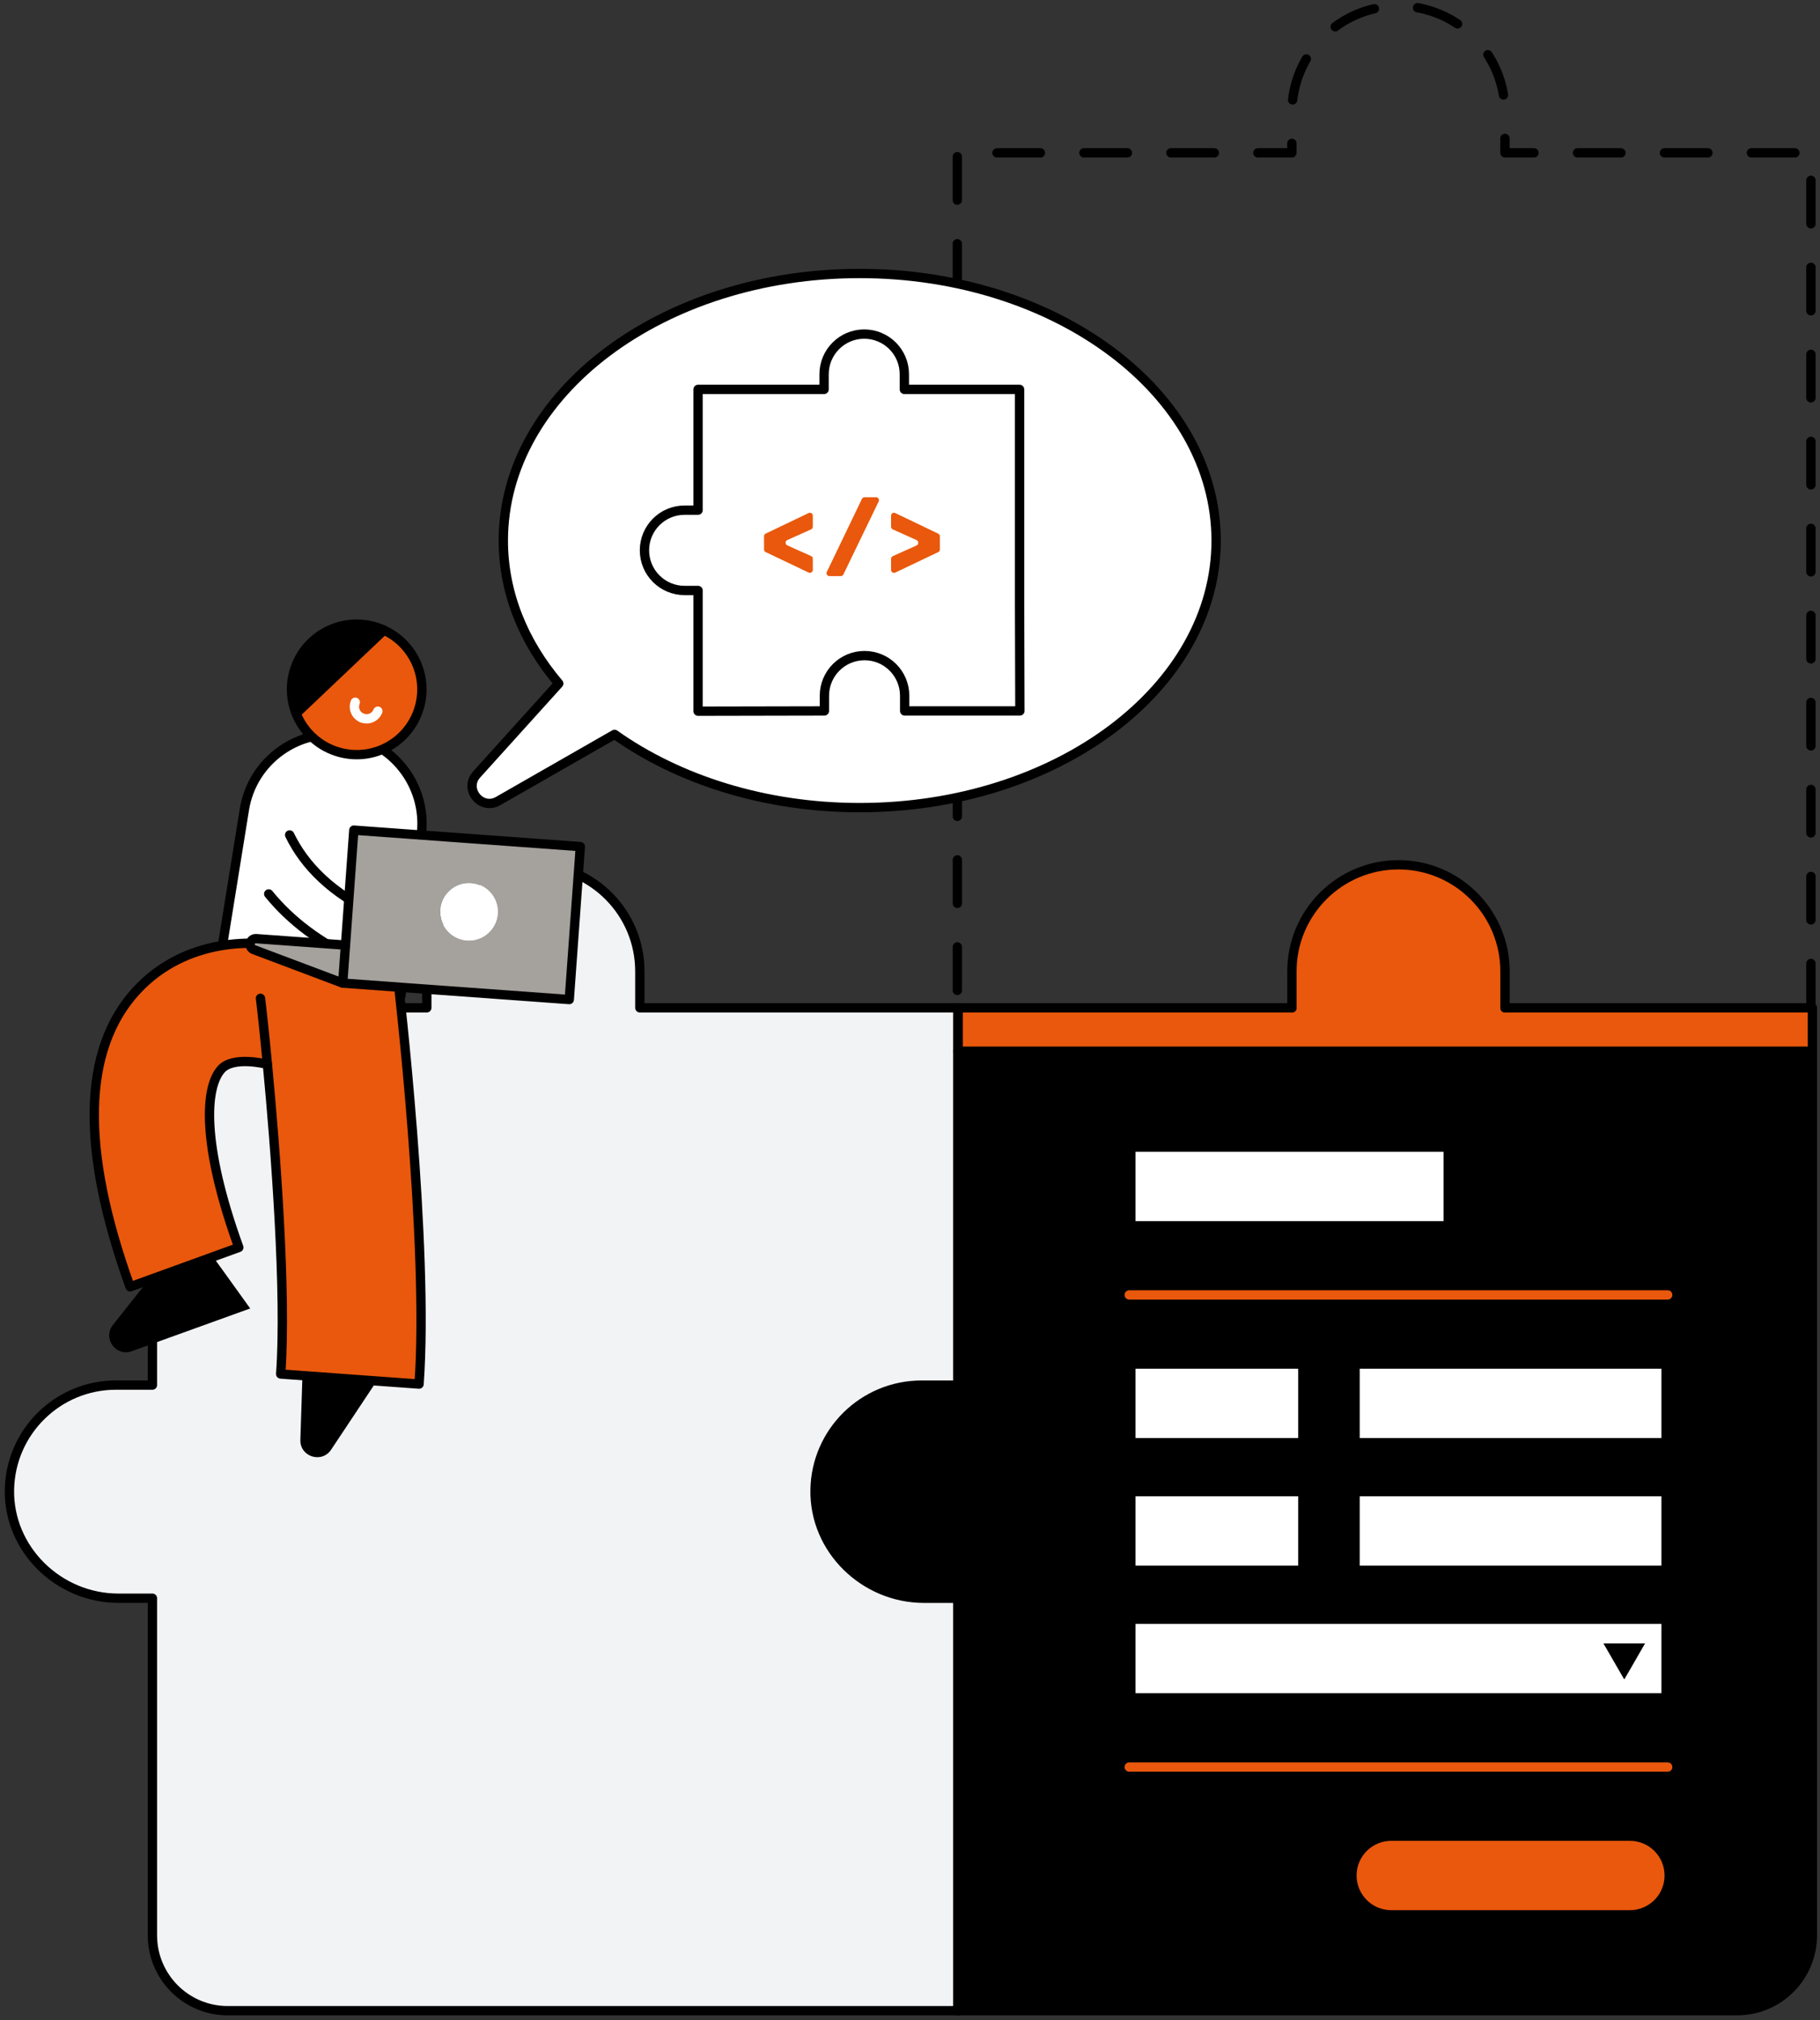 <svg viewBox="0 0 293 325" fill="none" xmlns="http://www.w3.org/2000/svg">
<rect x="0" y="0" width="293" height="325" fill="#333333" stroke="none"/>
<path d="M154.23 323.506H154.224V257.143H148.75C139.135 257.143 131.035 249.277 131.216 239.669C131.383 230.349 138.995 222.852 148.361 222.852H154.224V169.138H291.775V311.379C291.775 318.072 286.341 323.506 279.648 323.506H154.23ZM268.224 273.176V260.526H182.049V273.176H268.224ZM268.224 252.647V239.991H218.148V252.647H268.224ZM268.224 232.118V219.462H218.148V232.118H268.224ZM268.727 301.745C268.727 298.24 265.893 295.413 262.402 295.413H223.971C222.222 295.413 220.641 296.123 219.495 297.269C218.349 298.415 217.646 299.989 217.646 301.745C217.646 305.235 220.48 308.069 223.971 308.069H262.402C264.151 308.069 265.732 307.359 266.877 306.213C268.023 305.068 268.727 303.493 268.727 301.745ZM233.136 197.218V184.568H182.042V197.218H233.136ZM209.74 252.647V239.991H182.042V252.647H209.74ZM209.74 232.118V219.462H182.042V232.118H209.74Z" fill="black"/>
<path d="M291.774 162.15V169.131H154.229V162.15H207.984V156.288C207.984 146.814 215.669 139.135 225.136 139.135C234.603 139.135 242.288 146.814 242.288 156.288V162.15H291.774Z" fill="#E9580C"/>
<path d="M268.223 260.52V273.169H182.048V260.52H268.223ZM263.151 267.293L264.82 264.406H258.16L259.828 267.293L261.496 270.174L263.165 267.293H263.151Z" fill="white"/>
<path d="M268.223 239.991H218.147V252.647H268.223V239.991Z" fill="white"/>
<path d="M268.223 219.462H218.147V232.118H268.223V219.462Z" fill="white"/>
<path d="M262.402 295.413C265.892 295.413 268.726 298.247 268.726 301.745C268.726 303.494 268.016 305.075 266.877 306.214C265.738 307.353 264.15 308.07 262.402 308.07H223.97C220.48 308.07 217.646 305.236 217.646 301.745C217.646 299.989 218.356 298.408 219.495 297.269C220.634 296.13 222.222 295.413 223.97 295.413H262.402Z" fill="#E9580C"/>
<path d="M264.813 264.412L263.152 267.3L261.483 270.181L259.822 267.3L258.153 264.412H261.483H264.813Z" fill="black"/>
<path d="M233.142 184.568H182.048V197.218H233.142V184.568Z" fill="white"/>
<path d="M209.746 239.991H182.048V252.647H209.746V239.991Z" fill="white"/>
<path d="M209.746 219.462H182.048V232.118H209.746V219.462Z" fill="white"/>
<path d="M154.23 162.15H154.224V169.131H154.23V162.15Z" fill="#E9580C"/>
<path d="M154.223 257.136V323.499H36.665C29.965 323.499 24.538 318.066 24.538 311.372V257.136H19.057C9.443 257.136 1.343 249.27 1.523 239.662C1.698 230.343 9.309 222.845 18.669 222.845H24.538V162.15H68.711V156.669C68.711 147.062 76.577 138.961 86.185 139.136C95.504 139.31 103.008 146.921 103.008 156.288V162.15H154.223V222.845H148.361C139.001 222.845 131.39 230.336 131.215 239.662C131.028 249.27 139.128 257.136 148.749 257.136H154.223Z" fill="#F2F3F5"/>
<path d="M233.142 184.568H182.048V197.218H233.142V184.568Z" stroke="black" stroke-width="1.5" stroke-miterlimit="10" stroke-linecap="round" stroke-linejoin="round"/>
<path d="M262.402 308.076H223.97C220.48 308.076 217.646 305.242 217.646 301.751C217.646 299.996 218.356 298.415 219.495 297.276C220.634 296.137 222.222 295.42 223.97 295.42H262.402C265.892 295.42 268.726 298.254 268.726 301.751C268.726 303.5 268.016 305.081 266.877 306.22C265.738 307.359 264.15 308.076 262.402 308.076Z" stroke="black" stroke-width="1.5" stroke-miterlimit="10" stroke-linecap="round" stroke-linejoin="round"/>
<path d="M209.746 219.462H182.048V232.118H209.746V219.462Z" stroke="black" stroke-width="1.5" stroke-miterlimit="10" stroke-linecap="round" stroke-linejoin="round"/>
<path d="M268.223 219.462H218.147V232.118H268.223V219.462Z" stroke="black" stroke-width="1.5" stroke-miterlimit="10" stroke-linecap="round" stroke-linejoin="round"/>
<path d="M209.746 239.99H182.048V252.647H209.746V239.99Z" stroke="black" stroke-width="1.5" stroke-miterlimit="10" stroke-linecap="round" stroke-linejoin="round"/>
<path d="M268.223 239.99H218.147V252.647H268.223V239.99Z" stroke="black" stroke-width="1.5" stroke-miterlimit="10" stroke-linecap="round" stroke-linejoin="round"/>
<path d="M268.223 260.519H182.048V273.169H268.223V260.519Z" stroke="black" stroke-width="1.5" stroke-miterlimit="10" stroke-linecap="round" stroke-linejoin="round"/>
<path d="M291.774 169.131V311.372C291.774 318.066 286.34 323.499 279.647 323.499H154.229" stroke="black" stroke-width="1.5" stroke-miterlimit="10" stroke-linecap="round" stroke-linejoin="round"/>
<path d="M154.224 323.506V257.142H148.75C139.135 257.142 131.035 249.277 131.216 239.669C131.383 230.349 138.995 222.852 148.361 222.852H154.224V169.138" stroke="black" stroke-width="1.5" stroke-miterlimit="10" stroke-linecap="round" stroke-linejoin="round"/>
<path d="M154.229 162.15V169.131V222.845" stroke="black" stroke-width="1.5" stroke-miterlimit="10" stroke-linecap="round" stroke-linejoin="round"/>
<path d="M154.23 257.136V323.499H36.665C29.965 323.499 24.538 318.066 24.538 311.372V257.136H19.057C9.443 257.136 1.343 249.27 1.523 239.662C1.698 230.343 9.309 222.845 18.669 222.845H24.538V162.15H68.711V156.669C68.711 147.062 76.577 138.961 86.185 139.136C95.504 139.31 103.008 146.921 103.008 156.288V162.15H154.223" stroke="black" stroke-width="1.5" stroke-miterlimit="10" stroke-linecap="round" stroke-linejoin="round"/>
<path d="M242.282 162.15H291.54H291.775V169.131H154.23H154.224V162.15H154.23H207.984" stroke="black" stroke-width="1.5" stroke-miterlimit="10" stroke-linecap="round" stroke-linejoin="round"/>
<path d="M207.984 162.15V156.288C207.984 146.814 215.669 139.135 225.136 139.135C234.603 139.135 242.288 146.814 242.288 156.288V162.15" stroke="black" stroke-width="1.5" stroke-miterlimit="10" stroke-linecap="round" stroke-linejoin="round"/>
<path d="M154.224 110.446H154.123V162.009" stroke="black" stroke-width="1.5" stroke-linecap="round" stroke-linejoin="round" stroke-dasharray="7 7"/>
<path d="M154.223 76.156H148.361C138.887 76.156 131.209 83.834 131.209 93.308C131.209 102.781 138.887 110.453 148.361 110.453H154.123" stroke="black" stroke-width="1.5" stroke-linecap="round" stroke-linejoin="round" stroke-dasharray="7 7"/>
<path d="M291.54 162.009V24.592H242.282V18.113C242.282 8.64 234.603 0.961 225.129 0.961C215.656 0.961 207.978 8.64 207.978 18.113V24.592H154.116V76.156" stroke="black" stroke-width="1.5" stroke-linecap="round" stroke-linejoin="round" stroke-dasharray="7 7"/>
<path d="M181.794 284.298H268.479" stroke="#E9580C" stroke-width="1.5" stroke-miterlimit="10" stroke-linecap="round" stroke-linejoin="round"/>
<path d="M181.794 208.34H268.479" stroke="#E9580C" stroke-width="1.5" stroke-miterlimit="10" stroke-linecap="round" stroke-linejoin="round"/>
<path d="M35.526 203.905L40.277 210.517L26.274 215.569L21.208 217.398C18.649 218.323 16.485 215.308 18.173 213.177L21.517 208.956L30.769 197.298L35.52 203.911L35.526 203.905Z" fill="black"/>
<path d="M56.771 213.881L64.523 216.36L56.289 228.755L53.307 233.237C51.8 235.502 48.269 234.376 48.356 231.656L48.53 226.276L49.013 211.402L56.765 213.881H56.771Z" fill="black"/>
<path d="M67.753 134.814L64.53 160.274L35.157 156.194L39.345 130.238C40.611 122.392 47.994 117.059 55.84 118.325C63.686 119.591 69.019 126.975 67.753 134.821V134.814Z" fill="white"/>
<path d="M48.531 105.568L47.981 106.506C48.142 106.178 48.33 105.863 48.531 105.568Z" fill="#C1410C"/>
<path d="M55.84 118.319C47.994 117.052 40.611 122.385 39.345 130.231L35.157 156.187L64.53 160.267L67.753 134.807C69.019 126.962 63.686 119.578 55.84 118.312V118.319Z" stroke="black" stroke-width="1.5" stroke-linecap="round" stroke-linejoin="round"/>
<path d="M46.628 134.332C49.013 139.256 53.408 143.772 60.839 147.196L57.482 154.472C51.505 151.712 46.748 148.114 43.258 143.819" stroke="black" stroke-width="1.5" stroke-linecap="round" stroke-linejoin="round"/>
<path d="M60.082 100.765C54.474 99.291 48.739 102.641 47.265 108.249C46.668 110.507 46.863 112.778 47.667 114.788H47.68L61.797 101.388C61.254 101.127 60.671 100.926 60.075 100.765H60.082Z" fill="black"/>
<path d="M47.687 114.781H47.674C48.86 117.776 51.412 120.182 54.762 121.066C60.377 122.533 66.106 119.183 67.573 113.569C68.886 108.564 66.353 103.452 61.804 101.381L47.687 114.788V114.781Z" fill="#E9580C"/>
<path d="M61.81 101.381C61.268 101.127 60.685 100.926 60.089 100.765C54.481 99.291 48.745 102.641 47.272 108.249C46.675 110.507 46.87 112.778 47.673 114.788C48.859 117.783 51.412 120.188 54.762 121.072C60.377 122.54 66.105 119.19 67.573 113.575C68.886 108.57 66.353 103.458 61.804 101.388L61.81 101.381Z" stroke="black" stroke-width="1.5" stroke-linecap="round" stroke-linejoin="round"/>
<path d="M61.803 101.388L47.687 114.781" stroke="black" stroke-width="1.5" stroke-linecap="round" stroke-linejoin="round"/>
<path d="M43.05 171.242C42.407 171.081 37.516 169.942 35.627 172.013C33.014 174.887 32.377 183.932 38.447 200.702L20.947 207.04C12.927 184.857 13.262 168.823 21.959 159.39C29.871 150.8 41.382 151.068 46.923 152.576L64.088 157.835C64.142 158.244 69.073 200.494 67.465 222.685L45.187 221.063C46.125 208.099 44.37 185.078 43.05 171.242Z" fill="#E9580C"/>
<path d="M43.05 171.242C42.568 166.103 42.139 162.244 41.932 160.616" stroke="black" stroke-width="1.5" stroke-linecap="round" stroke-linejoin="round"/>
<path d="M43.05 171.242C42.407 171.081 37.516 169.942 35.627 172.013C33.014 174.887 32.377 183.932 38.447 200.702L20.947 207.04C12.927 184.857 13.262 168.823 21.959 159.39C29.871 150.8 41.382 151.068 46.923 152.576L64.088 157.835C64.142 158.244 69.073 200.494 67.465 222.685L45.187 221.063C46.125 208.099 44.37 185.078 43.05 171.242Z" stroke="black" stroke-width="1.5" stroke-linecap="round" stroke-linejoin="round"/>
<path d="M93.428 136.207L91.653 160.823L55.178 158.177L55.627 152.066L56.967 133.568L93.435 136.214L93.428 136.207ZM75.164 151.309C77.716 151.497 79.941 149.574 80.129 147.021C80.316 144.469 78.393 142.244 75.841 142.07C73.288 141.882 71.063 143.799 70.876 146.358C70.702 148.904 72.618 151.128 75.164 151.309Z" fill="#A5A19D"/>
<path d="M80.128 147.021C79.94 149.567 77.723 151.49 75.163 151.309C72.617 151.122 70.701 148.904 70.875 146.358C71.063 143.805 73.281 141.889 75.84 142.07C78.386 142.244 80.316 144.469 80.128 147.021Z" fill="white"/>
<path d="M55.62 152.06L55.171 158.17L40.873 152.79C39.875 152.415 40.203 150.941 41.268 151.021L55.62 152.06Z" fill="#A5A19D"/>
<path d="M55.171 158.17L40.873 152.79C39.875 152.415 40.203 150.941 41.268 151.021L55.62 152.06" stroke="black" stroke-width="1.5" stroke-linecap="round" stroke-linejoin="round"/>
<path d="M55.62 152.06L56.96 133.561L93.428 136.208L91.646 160.817L55.171 158.17L55.62 152.06Z" stroke="black" stroke-width="1.5" stroke-linecap="round" stroke-linejoin="round"/>
<path d="M58.292 115.518C57.287 115.116 56.798 113.984 57.194 112.979" stroke="white" stroke-width="1.5" stroke-miterlimit="10" stroke-linecap="round" stroke-linejoin="round"/>
<path d="M60.831 114.419C60.429 115.424 59.297 115.913 58.292 115.518" stroke="white" stroke-width="1.5" stroke-miterlimit="10" stroke-linecap="round" stroke-linejoin="round"/>
<path d="M138.395 44C170.092 44 195.781 63.233 195.781 86.979C195.781 110.726 170.092 129.938 138.395 129.938C123.122 129.938 109.227 125.456 98.936 118.154L80.205 128.872C77.447 130.46 74.616 126.94 76.747 124.589L89.952 109.974C84.3 103.319 81.03 95.442 81.03 86.979C81.03 63.244 106.72 44 138.395 44Z" fill="white"/>
<path d="M138.395 44C106.72 44 81.03 63.233 81.03 86.979C81.03 95.442 84.311 103.319 89.952 109.974L76.747 124.589C74.616 126.94 77.447 130.46 80.205 128.872L98.936 118.154C109.227 125.446 123.122 129.938 138.395 129.938C170.092 129.938 195.781 110.705 195.781 86.979C195.781 63.254 170.092 44 138.395 44Z" stroke="black" stroke-width="1.5" stroke-miterlimit="10" stroke-linecap="round" stroke-linejoin="round"/>
<g clip-path="url(#clip0_2322_3129)">
<path d="M164.19 114.38H145.64V114.15V111.94C145.64 108.37 142.75 105.48 139.18 105.48C135.61 105.48 132.72 108.37 132.72 111.94V114.15V114.38L112.38 114.42V95H110.21C106.64 95 103.75 92.11 103.75 88.54C103.75 84.97 106.64 82.08 110.21 82.08H112.38V62.65H132.67V62.42V60.21C132.67 56.64 135.56 53.75 139.13 53.75C142.7 53.75 145.59 56.64 145.59 60.21V62.42V62.65H164.14V97.16L164.19 114.38Z" fill="white" stroke="black" stroke-width="1.5" stroke-linecap="round" stroke-linejoin="round"/>
</g>
<path d="M130.854 89.901V91.694C130.854 92.042 130.493 92.269 130.18 92.118L123.268 88.826C123.103 88.746 123 88.581 123 88.403V86.275C123 86.093 123.103 85.927 123.268 85.852L130.18 82.542C130.493 82.391 130.854 82.623 130.854 82.966V84.741C130.854 84.928 130.747 85.094 130.577 85.169L126.751 86.886C126.381 87.051 126.381 87.582 126.751 87.747L130.577 89.464C130.747 89.54 130.854 89.71 130.854 89.892V89.901Z" fill="#E9580C"/>
<path d="M147.556 86.891L143.73 85.174C143.56 85.098 143.453 84.928 143.453 84.746V82.971C143.453 82.623 143.814 82.395 144.127 82.547L151.039 85.856C151.204 85.936 151.307 86.101 151.307 86.28V88.407C151.307 88.59 151.204 88.755 151.039 88.831L144.127 92.122C143.814 92.269 143.453 92.042 143.453 91.698V89.906C143.453 89.718 143.56 89.553 143.73 89.478L147.556 87.76C147.926 87.595 147.926 87.065 147.556 86.9V86.891Z" fill="#E9580C"/>
<path d="M135.354 92.693H133.534C133.186 92.693 132.959 92.332 133.11 92.015L138.761 80.268C138.841 80.103 139.006 80 139.185 80H141.036C141.383 80 141.611 80.366 141.459 80.678L135.777 92.425C135.697 92.586 135.532 92.693 135.354 92.693Z" fill="#E9580C"/>
<defs>
<clipPath id="clip0_2322_3129">
<rect width="61.94" height="62.16" fill="white" transform="translate(103 53)"/>
</clipPath>
</defs>
</svg>
